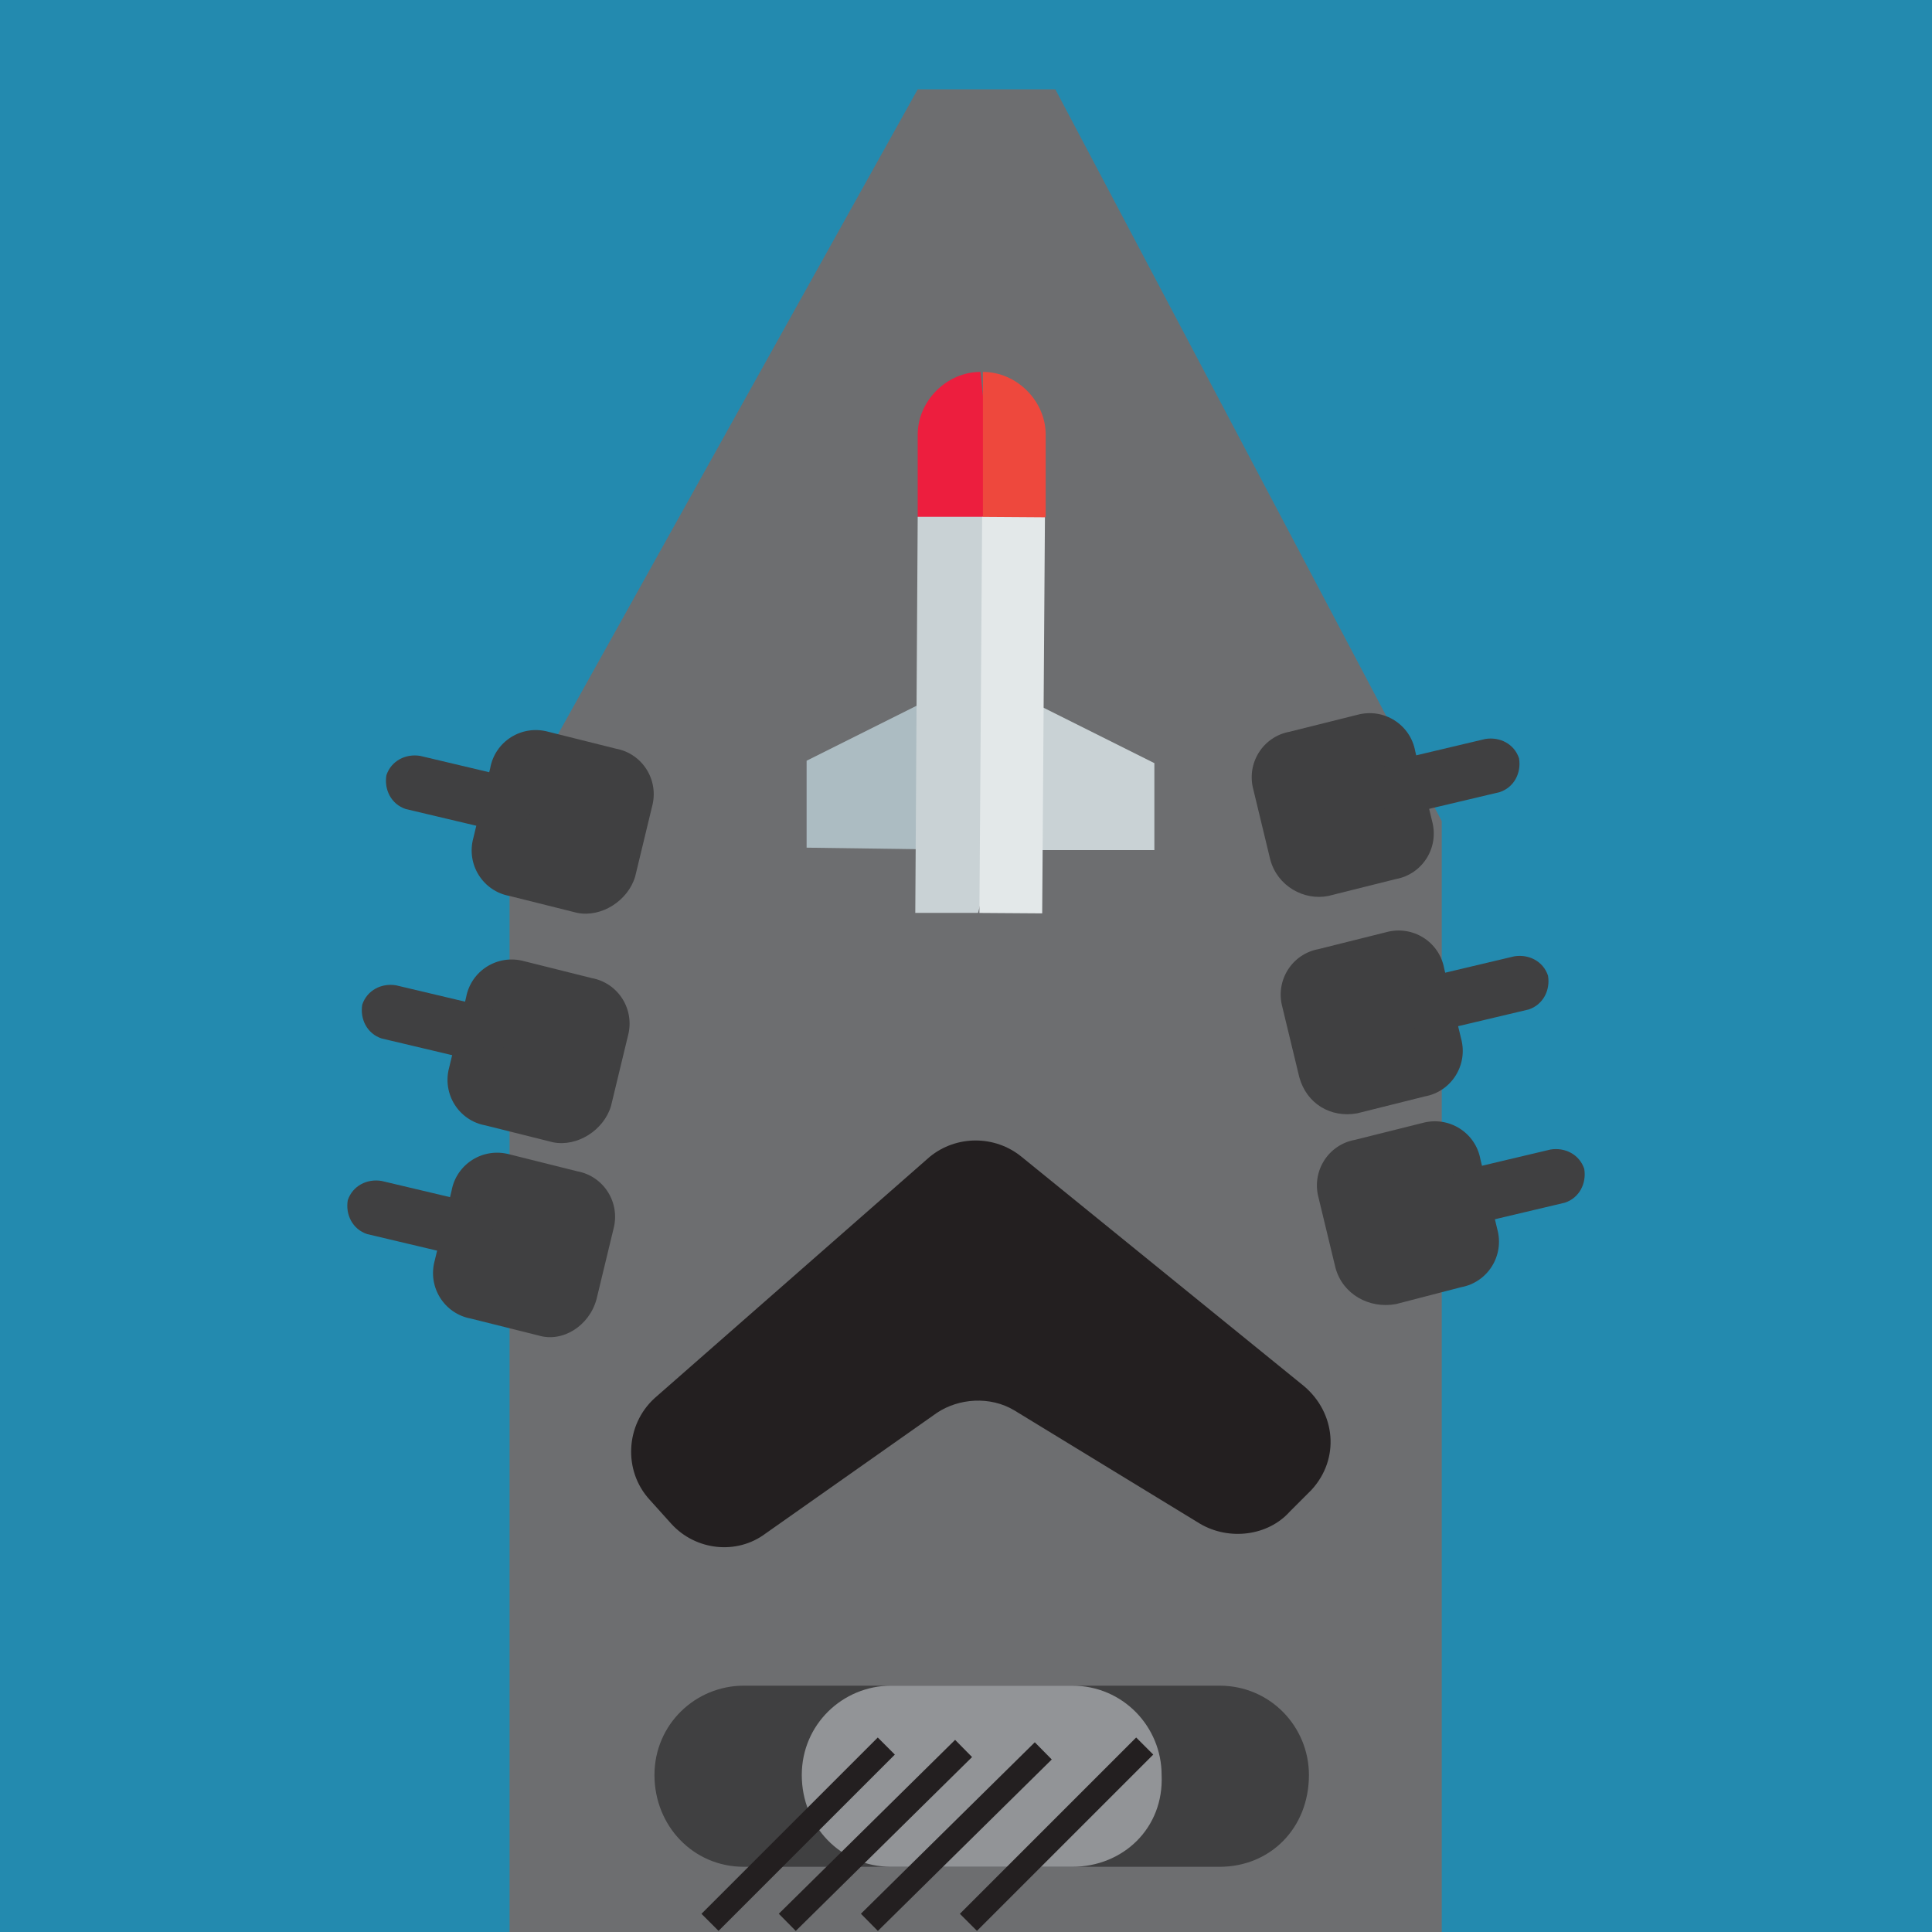 <?xml version="1.0" encoding="utf-8"?>
<!-- Generator: Adobe Illustrator 22.1.0, SVG Export Plug-In . SVG Version: 6.00 Build 0)  -->
<svg version="1.1" xmlns="http://www.w3.org/2000/svg" xmlns:xlink="http://www.w3.org/1999/xlink" x="0px" y="0px"
	 viewBox="0 0 80 80" style="enable-background:new 0 0 80 80;" xml:space="preserve">
<style type="text/css">
	.st0{fill:#238AAF;}
	.st1{fill:#6D6E70;}
	.st2{fill:#231F20;}
	.st3{fill:#404041;}
	.st4{fill:#929497;}
	.st5{fill:#929497;stroke:#231F20;stroke-miterlimit:10;}
	.st6{fill:#C9D2D5;}
	.st7{fill:#ACBCC2;}
	.st8{fill:#ED1E3E;}
	.st9{fill:#EE483D;}
	.st10{fill:#E3E8E9;}
</style>
<g id="Layer_2">
	<rect class="st0" width="80" height="80"/>
</g>
<g id="Layer_1">
	<g>
		<g>
			<polyline class="st1" points="21.1,80 21.1,34 38,3.7 43.7,3.7 59.7,34 59.7,80 			"/>
		</g>
		<path class="st2" d="M42.3,47.9l11.7,9.5c1.3,1.1,1.5,3,0.3,4.3l-0.9,0.9c-0.9,1-2.5,1.2-3.7,0.5L42,58.4c-1-0.6-2.3-0.5-3.2,0.1
			l-7.1,5c-1.2,0.9-2.9,0.7-3.9-0.4l-0.9-1c-1.1-1.2-1-3.1,0.2-4.2l11.4-10C39.6,47,41.2,47,42.3,47.9z"/>
		<path class="st3" d="M50.5,77.3H30.8c-2.1,0-3.7-1.7-3.7-3.8v0c0-2.1,1.7-3.7,3.7-3.7h19.7c2.1,0,3.7,1.7,3.7,3.7v0
			C54.2,75.7,52.6,77.3,50.5,77.3z"/>
		<path class="st4" d="M44.4,77.3h-7.5c-2.1,0-3.7-1.7-3.7-3.8v0c0-2.1,1.7-3.7,3.7-3.7h7.5c2.1,0,3.7,1.7,3.7,3.7v0
			C48.2,75.7,46.5,77.3,44.4,77.3z"/>
		<line class="st5" x1="36.7" y1="72.3" x2="29.4" y2="79.6"/>
		<line class="st5" x1="39.9" y1="72.4" x2="32.6" y2="79.6"/>
		<line class="st5" x1="43.2" y1="72.5" x2="36" y2="79.6"/>
		<line class="st5" x1="47.4" y1="72.3" x2="40.1" y2="79.6"/>
		<g>
			<polygon class="st6" points="43.2,29.3 47.8,31.6 47.8,35.2 40.6,35.2 40.6,29.3 			"/>
			<polygon class="st7" points="33.4,31.5 38,29.2 40.6,29.3 40.6,35.2 33.4,35.1 			"/>
			<path class="st8" d="M38,21.4l0-3.4c0-1.4,1.2-2.6,2.6-2.6l0.8,7.7L38,21.4z"/>
			<path class="st9" d="M40.7,15.4c1.4,0,2.6,1.2,2.6,2.6l0,3.4l-2.6,1.7L40.7,15.4z"/>
			<polygon class="st6" points="40.7,21.4 42.6,29.6 40.5,37.8 37.9,37.8 38,21.4 			"/>
			
				<rect x="33.7" y="28.3" transform="matrix(6.917476e-03 -1 1 6.917476e-03 12.022 71.307)" class="st10" width="16.4" height="2.6"/>
		</g>
		<path class="st3" d="M53.8,44.6l-0.7-2.9c-0.3-1.1,0.4-2.2,1.5-2.4l2.8-0.7c1.1-0.3,2.2,0.4,2.4,1.5l0.7,2.9
			c0.3,1.1-0.4,2.2-1.5,2.4l-2.8,0.7C55.1,46.3,54.1,45.7,53.8,44.6z"/>
		<path class="st3" d="M58.1,41.9L58.1,41.9c-0.1-0.6,0.2-1.2,0.8-1.4l3.8-0.9c0.6-0.1,1.2,0.2,1.4,0.8v0c0.1,0.6-0.2,1.2-0.8,1.4
			l-3.8,0.9C58.8,42.9,58.2,42.5,58.1,41.9z"/>
		<path class="st3" d="M55.3,52.5l-0.7-2.9c-0.3-1.1,0.4-2.2,1.5-2.4l2.8-0.7c1.1-0.3,2.2,0.4,2.4,1.5l0.7,2.9
			c0.3,1.1-0.4,2.2-1.5,2.4L57.8,54C56.7,54.2,55.6,53.6,55.3,52.5z"/>
		<path class="st3" d="M59.6,49.9L59.6,49.9c-0.1-0.6,0.2-1.2,0.8-1.4l3.8-0.9c0.6-0.1,1.2,0.2,1.4,0.8l0,0c0.1,0.6-0.2,1.2-0.8,1.4
			L61,50.7C60.4,50.8,59.8,50.5,59.6,49.9z"/>
		<path class="st3" d="M25.3,45.8l0.7-2.9c0.3-1.1-0.4-2.2-1.5-2.4l-2.8-0.7c-1.1-0.3-2.2,0.4-2.4,1.5l-0.7,2.9
			c-0.3,1.1,0.4,2.2,1.5,2.4l2.8,0.7C23.9,47.5,25,46.8,25.3,45.8z"/>
		<path class="st3" d="M21,43.1L21,43.1c0.1-0.6-0.2-1.2-0.8-1.4l-3.8-0.9c-0.6-0.1-1.2,0.2-1.4,0.8h0c-0.1,0.6,0.2,1.2,0.8,1.4
			l3.8,0.9C20.2,44.1,20.8,43.7,21,43.1z"/>
		<path class="st3" d="M26.3,36.3l0.7-2.9c0.3-1.1-0.4-2.2-1.5-2.4l-2.8-0.7c-1.1-0.3-2.2,0.4-2.4,1.5l-0.7,2.9
			c-0.3,1.1,0.4,2.2,1.5,2.4l2.8,0.7C24.9,38,26,37.3,26.3,36.3z"/>
		<path class="st3" d="M22,33.6L22,33.6c0.1-0.6-0.2-1.2-0.8-1.4l-3.8-0.9c-0.6-0.1-1.2,0.2-1.4,0.8h0c-0.1,0.6,0.2,1.2,0.8,1.4
			l3.8,0.9C21.2,34.6,21.8,34.2,22,33.6z"/>
		<path class="st3" d="M24.7,53.8l0.7-2.9c0.3-1.1-0.4-2.2-1.5-2.4l-2.8-0.7c-1.1-0.3-2.2,0.4-2.4,1.5L18,52.2
			c-0.3,1.1,0.4,2.2,1.5,2.4l2.8,0.7C23.3,55.6,24.4,54.9,24.7,53.8z"/>
		<path class="st3" d="M20.4,51.2L20.4,51.2c0.1-0.6-0.2-1.2-0.8-1.4l-3.8-0.9c-0.6-0.1-1.2,0.2-1.4,0.8l0,0
			c-0.1,0.6,0.2,1.2,0.8,1.4L19,52C19.6,52.2,20.2,51.8,20.4,51.2z"/>
		<path class="st3" d="M52.6,35.6l-0.7-2.9c-0.3-1.1,0.4-2.2,1.5-2.4l2.8-0.7c1.1-0.3,2.2,0.4,2.4,1.5l0.7,2.9
			c0.3,1.1-0.4,2.2-1.5,2.4l-2.8,0.7C54,37.3,52.9,36.7,52.6,35.6z"/>
		<path class="st3" d="M56.9,32.9L56.9,32.9c-0.1-0.6,0.2-1.2,0.8-1.4l3.8-0.9c0.6-0.1,1.2,0.2,1.4,0.8v0c0.1,0.6-0.2,1.2-0.8,1.4
			l-3.8,0.9C57.7,33.9,57.1,33.5,56.9,32.9z"/>
	</g>
</g>
</svg>
